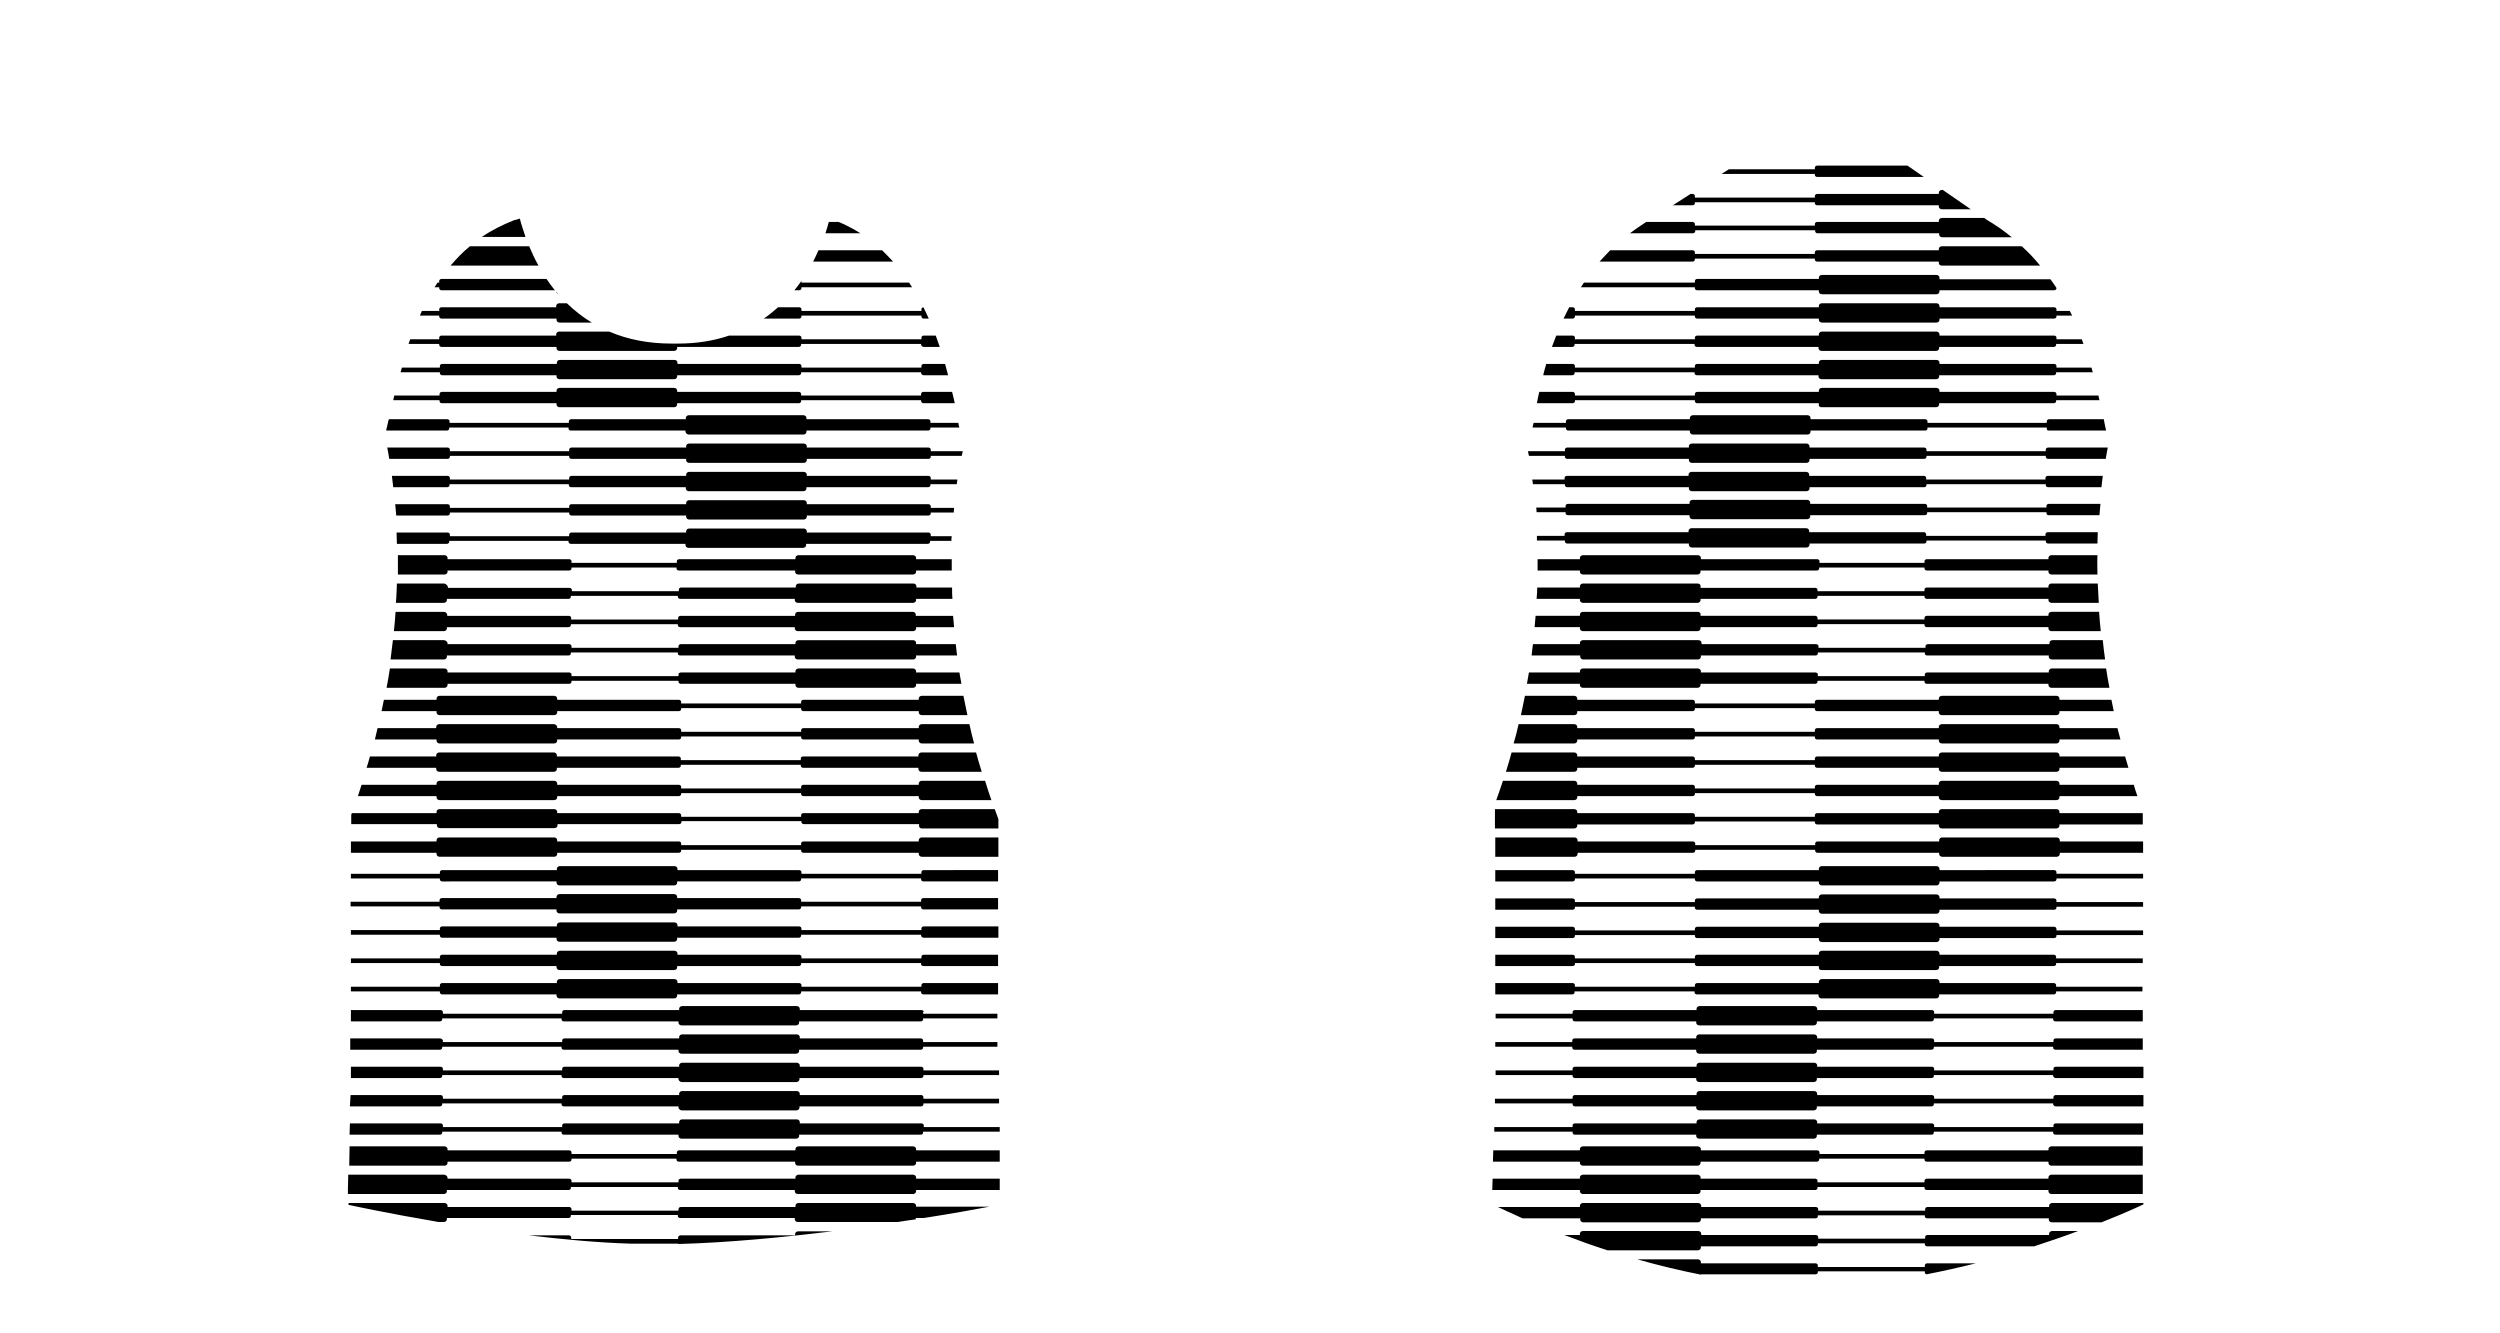 <?xml version="1.0" encoding="utf-8"?>
<!-- Generator: Adobe Illustrator 25.3.0, SVG Export Plug-In . SVG Version: 6.00 Build 0)  -->
<svg version="1.1" id="Layer_1" xmlns="http://www.w3.org/2000/svg" xmlns:xlink="http://www.w3.org/1999/xlink" x="0px" y="0px"
	 viewBox="0 0 750.2 400.1" style="enable-background:new 0 0 750.2 400.1;" xml:space="preserve">
<g>
	<path d="M166.2,225.8h-34.4c-0.5,0-0.9,0.4-0.9,0.8v0.4H111c-0.3,1.1-0.6,2.3-1,3.4h20.9v0.4c0,0.4,0.4,0.8,0.9,0.8h34.4
		c0.5,0,0.9-0.4,0.9-0.8v-0.4h36.5c0.4,0,0.7-0.3,0.7-0.6v-0.3h36v0.3c0,0.3,0.3,0.6,0.7,0.6h34.6v0.4c0,0.4,0.4,0.8,0.9,0.8h18.1
		c-0.6-1.9-1.2-3.9-1.7-5.8h-16.4c-0.5,0-0.9,0.4-0.9,0.8v0.4h-34.6c-0.4,0-0.7,0.3-0.7,0.6v0.5h-36v-0.5c0-0.3-0.3-0.6-0.7-0.6
		h-36.5v-0.4C167.1,226.2,166.7,225.8,166.2,225.8z"/>
	<path d="M166.2,217.3h-34.4c-0.5,0-0.9,0.4-0.9,0.8v0.4h-17.6c-0.3,1.1-0.5,2.3-0.8,3.4h18.5v0.4c0,0.4,0.4,0.8,0.9,0.8h34.4
		c0.5,0,0.9-0.4,0.9-0.8v-0.4h36.5c0.4,0,0.7-0.3,0.7-0.6V221h36v0.3c0,0.3,0.3,0.6,0.7,0.6h34.6v0.4c0,0.4,0.4,0.8,0.9,0.8h15.7
		c-0.5-1.9-1-3.9-1.4-5.8h-14.3c-0.5,0-0.9,0.4-0.9,0.8v0.4h-34.6c-0.4,0-0.7,0.3-0.7,0.6v0.5h-36v-0.5c0-0.3-0.3-0.6-0.7-0.6h-36.5
		v-0.4C167.1,217.7,166.7,217.3,166.2,217.3z"/>
	<path d="M276.6,208.8c-0.5,0-0.9,0.4-0.9,0.8v0.4h-34.6c-0.4,0-0.7,0.3-0.7,0.6v0.5h-36v-0.5c0-0.3-0.3-0.6-0.7-0.6h-36.5v-0.4
		c0-0.4-0.4-0.8-0.9-0.8h-34.4c-0.5,0-0.9,0.4-0.9,0.8v0.4h-15.8c-0.2,1.1-0.5,2.2-0.7,3.4h16.5v0.4c0,0.4,0.4,0.8,0.9,0.8h34.4
		c0.5,0,0.9-0.4,0.9-0.8v-0.4h36.5c0.4,0,0.7-0.3,0.7-0.6v-0.3h36v0.3c0,0.3,0.3,0.6,0.7,0.6h34.6v0.4c0,0.4,0.4,0.8,0.9,0.8h13.7
		c-0.4-2-0.8-3.9-1.2-5.8H276.6z"/>
	<path d="M264.7,75.1h-19.1c-0.5,1.1-1,2.3-1.6,3.4h24C266.9,77.3,265.8,76.2,264.7,75.1z"/>
	<path d="M161.6,79.7c-1.1-1.9-2-3.9-2.8-5.8h-17.8c-2.1,1.7-4,3.7-5.8,5.8H161.6z"/>
	<path d="M157.7,71.2c0-0.1-0.1-0.2-0.1-0.4c-0.6-1.8-1.2-3.5-1.6-5.2l-1.8,0.5c-3.5,1.4-6.7,3-9.6,5H157.7z"/>
	<path d="M248.7,66.6c-0.3,1.1-0.6,2.2-1,3.4h10.5c-0.7-0.4-1.3-0.8-2-1.2c-1.5-0.8-3-1.6-4.6-2.2H248.7z"/>
	<path d="M277.2,121h9.3c-0.2-1.1-0.5-2.2-0.8-3.4h-8.6c-0.4,0-0.7,0.3-0.7,0.6v0.5h-36v-0.5c0-0.3-0.3-0.6-0.7-0.6h-36.5v-0.4
		c0-0.4-0.4-0.8-0.9-0.8h-34.4c-0.5,0-0.9,0.4-0.9,0.8v0.4h-34.4c-0.4,0-0.7,0.3-0.7,0.6v0.5h-13.6c-0.1,0.5-0.2,0.9-0.3,1.4h13.9
		v0.3c0,0.3,0.3,0.6,0.7,0.6H167v0.4c0,0.4,0.4,0.8,0.9,0.8h34.4c0.5,0,0.9-0.4,0.9-0.8V121h36.5c0.4,0,0.7-0.3,0.7-0.6v-0.3h36v0.3
		C276.5,120.8,276.8,121,277.2,121z"/>
	<path d="M277.2,112.6h7.3c-0.3-1.1-0.6-2.2-0.9-3.4h-6.4c-0.4,0-0.7,0.3-0.7,0.6v0.5h-36v-0.5c0-0.3-0.3-0.6-0.7-0.6h-36.5v-0.4
		c0-0.4-0.4-0.8-0.9-0.8h-34.4c-0.5,0-0.9,0.4-0.9,0.8v0.4h-34.4c-0.4,0-0.7,0.3-0.7,0.6v0.5h-11.4c-0.1,0.5-0.3,0.9-0.4,1.4h11.8
		v0.3c0,0.3,0.3,0.6,0.7,0.6H167v0.4c0,0.4,0.4,0.8,0.9,0.8h34.4c0.5,0,0.9-0.4,0.9-0.8v-0.4h36.5c0.4,0,0.7-0.3,0.7-0.6v-0.3h36
		v0.3C276.5,112.3,276.8,112.6,277.2,112.6z"/>
	<path d="M277.2,104.1h4.8c-0.4-1.1-0.8-2.3-1.2-3.4h-3.6c-0.4,0-0.7,0.3-0.7,0.6v0.5h-36v-0.5c0-0.3-0.3-0.6-0.7-0.6h-21
		c-4.7,1.6-9.8,2.4-15.3,2.4h-1.9l-0.1,0c-6.8,0-13.1-1.2-18.7-3.6h-15c-0.5,0-0.9,0.4-0.9,0.8v0.4h-34.4c-0.4,0-0.7,0.3-0.7,0.6
		v0.5h-8.7c-0.2,0.5-0.3,0.9-0.5,1.4h9.2v0.3c0,0.3,0.3,0.6,0.7,0.6H167v0.4c0,0.4,0.4,0.8,0.9,0.8h34.4c0.5,0,0.9-0.4,0.9-0.8v-0.4
		h36.5c0.4,0,0.7-0.3,0.7-0.6v-0.3h36v0.3C276.5,103.8,276.8,104.1,277.2,104.1z"/>
	<path d="M126,94.7h5.8V95c0,0.3,0.3,0.6,0.7,0.6H167V96c0,0.4,0.4,0.8,0.9,0.8h9.7c-2.7-1.6-5.2-3.6-7.5-5.8h-2.3
		c-0.5,0-0.9,0.4-0.9,0.8v0.4h-34.4c-0.4,0-0.7,0.3-0.7,0.6v0.5h-5.2C126.4,93.8,126.2,94.2,126,94.7z"/>
	<path d="M276.5,92.8v0.5h-36v-0.5c0-0.3-0.3-0.6-0.7-0.6h-6.3c-1.4,1.2-2.8,2.4-4.3,3.4h10.6c0.4,0,0.7-0.3,0.7-0.6v-0.3h36V95
		c0,0.3,0.3,0.6,0.7,0.6h1.5c-0.5-1.2-1.1-2.3-1.6-3.4C276.7,92.3,276.5,92.5,276.5,92.8z"/>
	<path d="M131.8,86.2v0.3c0,0.3,0.3,0.6,0.7,0.6h34c-0.9-1.1-1.7-2.2-2.5-3.4h-31.5c-0.4,0-0.7,0.3-0.7,0.6v0.5h-0.5
		c-0.3,0.5-0.6,0.9-0.9,1.4H131.8z"/>
	<path d="M240.5,84.8v-0.5c0,0,0,0,0,0c-0.7,1-1.4,1.9-2.1,2.8h1.4c0.4,0,0.7-0.3,0.7-0.6v-0.3h33.2c-0.3-0.5-0.6-0.9-0.9-1.4H240.5
		z"/>
	<path d="M167.5,88.2c-0.2-0.2-0.4-0.4-0.6-0.7C167,87.9,167.2,88.1,167.5,88.2z"/>
	<path d="M279.3,160.9v-0.5c0-0.3-0.3-0.6-0.7-0.6h-36.5v-0.4c0-0.4-0.4-0.8-0.9-0.8h-34.4c-0.5,0-0.9,0.4-0.9,0.8v0.4h-34.4
		c-0.4,0-0.7,0.3-0.7,0.6v0.5h-35.8v-0.5c0-0.3-0.3-0.6-0.7-0.6H119c0,1.1,0.1,2.2,0.1,3.4h15c0.4,0,0.7-0.3,0.7-0.6v-0.3h35.8v0.3
		c0,0.3,0.3,0.6,0.7,0.6h34.4v0.4c0,0.4,0.4,0.8,0.9,0.8h34.4c0.5,0,0.9-0.4,0.9-0.8v-0.4h36.5c0.4,0,0.7-0.3,0.7-0.6v-0.3h6.4
		c0-0.5,0-0.9,0.1-1.4H279.3z"/>
	<path d="M279.3,152.4v-0.5c0-0.3-0.3-0.6-0.7-0.6h-36.5v-0.4c0-0.4-0.4-0.8-0.9-0.8h-34.4c-0.5,0-0.9,0.4-0.9,0.8v0.4h-34.4
		c-0.4,0-0.7,0.3-0.7,0.6v0.5h-35.8v-0.5c0-0.3-0.3-0.6-0.7-0.6h-15.7c0.1,1.1,0.2,2.2,0.3,3.4h15.4c0.4,0,0.7-0.3,0.7-0.6v-0.3
		h35.8v0.3c0,0.3,0.3,0.6,0.7,0.6h34.4v0.4c0,0.4,0.4,0.8,0.9,0.8h34.4c0.5,0,0.9-0.4,0.9-0.8v-0.4h36.5c0.4,0,0.7-0.3,0.7-0.6v-0.3
		h6.9c0-0.5,0.1-0.9,0.1-1.4H279.3z"/>
	<path d="M279.3,143.9v-0.5c0-0.3-0.3-0.6-0.7-0.6h-36.5v-0.4c0-0.4-0.4-0.8-0.9-0.8h-34.4c-0.5,0-0.9,0.4-0.9,0.8v0.4h-34.4
		c-0.4,0-0.7,0.3-0.7,0.6v0.5h-35.8v-0.5c0-0.3-0.3-0.6-0.7-0.6h-16.7c0.1,1.1,0.3,2.2,0.4,3.4h16.2c0.4,0,0.7-0.3,0.7-0.6v-0.3
		h35.8v0.3c0,0.3,0.3,0.6,0.7,0.6h34.4v0.4c0,0.4,0.4,0.8,0.9,0.8h34.4c0.5,0,0.9-0.4,0.9-0.8v-0.4h36.5c0.4,0,0.7-0.3,0.7-0.6v-0.3
		h7.9c0.1-0.5,0.1-0.9,0.2-1.4H279.3z"/>
	<path d="M279.3,135.4v-0.5c0-0.3-0.3-0.6-0.7-0.6h-36.5v-0.4c0-0.4-0.4-0.8-0.9-0.8h-34.4c-0.5,0-0.9,0.4-0.9,0.8v0.4h-34.4
		c-0.4,0-0.7,0.3-0.7,0.6v0.5h-35.8v-0.5c0-0.3-0.3-0.6-0.7-0.6h-18.1c0.2,0.9,0.4,2.1,0.6,3.4h17.5c0.4,0,0.7-0.3,0.7-0.6v-0.3
		h35.8v0.3c0,0.3,0.3,0.6,0.7,0.6h34.4v0.4c0,0.4,0.4,0.8,0.9,0.8h34.4c0.5,0,0.9-0.4,0.9-0.8v-0.4h36.5c0.4,0,0.7-0.3,0.7-0.6v-0.3
		h9.3c0.1-0.5,0.2-1,0.3-1.4H279.3z"/>
	<path d="M206.7,130.4h34.4c0.5,0,0.9-0.4,0.9-0.8v-0.4h36.5c0.4,0,0.7-0.3,0.7-0.6v-0.3h8.7c0-0.1-0.1-0.2-0.1-0.3
		c-0.1-0.4-0.2-0.7-0.2-1.1h-8.4v-0.5c0-0.3-0.3-0.6-0.7-0.6h-36.5v-0.4c0-0.4-0.4-0.8-0.9-0.8h-34.4c-0.5,0-0.9,0.4-0.9,0.8v0.4
		h-34.4c-0.4,0-0.7,0.3-0.7,0.6v0.5h-35.8v-0.5c0-0.3-0.3-0.6-0.7-0.6h-17.5c0,0.1,0,0.2-0.1,0.2l-0.5,2.2c-0.1,0.3-0.2,0.7-0.2,1
		h18.2c0.4,0,0.7-0.3,0.7-0.6v-0.3h35.8v0.3c0,0.3,0.3,0.6,0.7,0.6h34.4v0.4C205.8,130,206.2,130.4,206.7,130.4z"/>
	<path d="M274.9,201.8v-0.4c0-0.4-0.4-0.8-0.9-0.8h-34.4c-0.5,0-0.9,0.4-0.9,0.8v0.4h-34.4c-0.4,0-0.7,0.3-0.7,0.6v0.5h-32.1v-0.5
		c0-0.3-0.3-0.6-0.7-0.6h-36.5v-0.4c0-0.4-0.4-0.8-0.9-0.8h-16.4c-0.3,1.9-0.6,3.8-1,5.8h17.4c0.5,0,0.9-0.4,0.9-0.8v-0.4h36.5
		c0.4,0,0.7-0.3,0.7-0.6v-0.3h32.1v0.3c0,0.3,0.3,0.6,0.7,0.6h34.4v0.4c0,0.4,0.4,0.8,0.9,0.8H274c0.5,0,0.9-0.4,0.9-0.8v-0.4h13.6
		c-0.2-1.1-0.4-2.3-0.6-3.4H274.9z"/>
	<path d="M133.2,192.1h-15.3c-0.2,1.9-0.5,3.8-0.7,5.8h16c0.5,0,0.9-0.4,0.9-0.8v-0.4h36.5c0.4,0,0.7-0.3,0.7-0.6v-0.3h32.1v0.3
		c0,0.3,0.3,0.6,0.7,0.6h34.4v0.4c0,0.4,0.4,0.8,0.9,0.8H274c0.5,0,0.9-0.4,0.9-0.8v-0.4h12.3c-0.1-1.1-0.3-2.3-0.4-3.4h-11.9v-0.4
		c0-0.4-0.4-0.8-0.9-0.8h-34.4c-0.5,0-0.9,0.4-0.9,0.8v0.4h-34.4c-0.4,0-0.7,0.3-0.7,0.6v0.5h-32.1v-0.5c0-0.3-0.3-0.6-0.7-0.6
		h-36.5v-0.4C134.1,192.5,133.7,192.1,133.2,192.1z"/>
	<path d="M133.2,183.6h-14.5c-0.1,1.9-0.3,3.8-0.5,5.8h15c0.5,0,0.9-0.4,0.9-0.8v-0.4h36.5c0.4,0,0.7-0.3,0.7-0.6v-0.3h32.1v0.3
		c0,0.3,0.3,0.6,0.7,0.6h34.4v0.4c0,0.4,0.4,0.8,0.9,0.8H274c0.5,0,0.9-0.4,0.9-0.8v-0.4h11.4c-0.1-1.1-0.2-2.3-0.3-3.4h-11.2v-0.4
		c0-0.4-0.4-0.8-0.9-0.8h-34.4c-0.5,0-0.9,0.4-0.9,0.8v0.4h-34.4c-0.4,0-0.7,0.3-0.7,0.6v0.5h-32.1v-0.5c0-0.3-0.3-0.6-0.7-0.6
		h-36.5v-0.4C134.1,184,133.7,183.6,133.2,183.6z"/>
	<path d="M133.2,175.1h-14.1c-0.1,1.9-0.1,3.8-0.3,5.8h14.4c0.5,0,0.9-0.4,0.9-0.8v-0.4h36.5c0.4,0,0.7-0.3,0.7-0.6v-0.3h32.1v0.3
		c0,0.3,0.3,0.6,0.7,0.6h34.4v0.4c0,0.4,0.4,0.8,0.9,0.8H274c0.5,0,0.9-0.4,0.9-0.8v-0.4h10.9c-0.1-1.1-0.1-2.3-0.1-3.4h-10.7v-0.4
		c0-0.4-0.4-0.8-0.9-0.8h-34.4c-0.5,0-0.9,0.4-0.9,0.8v0.4h-34.4c-0.4,0-0.7,0.3-0.7,0.6v0.5h-32.1V177c0-0.3-0.3-0.6-0.7-0.6h-36.5
		v-0.4C134.1,175.5,133.7,175.1,133.2,175.1z"/>
	<path d="M274.9,167.4c0-0.4-0.4-0.8-0.9-0.8h-34.4c-0.5,0-0.9,0.4-0.9,0.8v0.4h-34.9c-0.4,0-0.7,0.3-0.7,0.6v0.5h-31.6v-0.5
		c0-0.3-0.3-0.6-0.7-0.6h-36.5v-0.4c0-0.4-0.4-0.8-0.9-0.8h-14c0,1.9,0,3.8,0,5.8h14c0.5,0,0.9-0.4,0.9-0.8v-0.4h36.5
		c0.4,0,0.7-0.3,0.7-0.6v-0.3H203v0.3c0,0.3,0.3,0.6,0.7,0.6h34.9v0.4c0,0.4,0.4,0.8,0.9,0.8H274c0.5,0,0.9-0.4,0.9-0.8v-0.4h10.7
		c0-1.1,0-2.3,0-3.4h-10.7V167.4z"/>
	<path d="M276.6,251.3c-0.5,0-0.9,0.4-0.9,0.8v0.4h-34.6c-0.4,0-0.7,0.3-0.7,0.6v0.5h-36v-0.5c0-0.3-0.3-0.6-0.7-0.6h-36.5v-0.4
		c0-0.4-0.4-0.8-0.9-0.8h-34.4c-0.5,0-0.9,0.4-0.9,0.8v0.4h-25.7l0,3.4h25.7v0.4c0,0.4,0.4,0.8,0.9,0.8h34.4c0.5,0,0.9-0.4,0.9-0.8
		v-0.4h36.5c0.4,0,0.7-0.3,0.7-0.6V255h36v0.3c0,0.3,0.3,0.6,0.7,0.6h34.6v0.4c0,0.4,0.4,0.8,0.9,0.8h23l0-5.8H276.6z"/>
	<path d="M276.6,248.6h23l0-2.8c-0.4-1-0.7-2-1.1-3h-21.9c-0.5,0-0.9,0.4-0.9,0.8v0.4h-34.6c-0.4,0-0.7,0.3-0.7,0.6v0.5h-36v-0.5
		c0-0.3-0.3-0.6-0.7-0.6h-36.5v-0.4c0-0.4-0.4-0.8-0.9-0.8h-34.4c-0.5,0-0.9,0.4-0.9,0.8v0.4h-25.4c-0.1,0.2-0.2,0.4-0.2,0.6l0,2.7
		h25.7v0.4c0,0.4,0.4,0.8,0.9,0.8h34.4c0.5,0,0.9-0.4,0.9-0.8v-0.4h36.5c0.4,0,0.7-0.3,0.7-0.6v-0.3h36v0.3c0,0.3,0.3,0.6,0.7,0.6
		h34.6v0.4C275.7,248.2,276.1,248.6,276.6,248.6z"/>
	<path d="M276.6,240.1h20.9c-0.7-1.9-1.3-3.9-1.9-5.8h-19c-0.5,0-0.9,0.4-0.9,0.8v0.4h-34.6c-0.4,0-0.7,0.3-0.7,0.6v0.5h-36v-0.5
		c0-0.3-0.3-0.6-0.7-0.6h-36.5v-0.4c0-0.4-0.4-0.8-0.9-0.8h-34.4c-0.5,0-0.9,0.4-0.9,0.8v0.4h-22.5c-0.4,1.1-0.7,2.3-1.1,3.4h23.6
		v0.4c0,0.4,0.4,0.8,0.9,0.8h34.4c0.5,0,0.9-0.4,0.9-0.8v-0.4h36.5c0.4,0,0.7-0.3,0.7-0.6V238h36v0.3c0,0.3,0.3,0.6,0.7,0.6h34.6
		v0.4C275.7,239.7,276.1,240.1,276.6,240.1z"/>
	<path d="M277.2,295c-0.4,0-0.7,0.3-0.7,0.6v0.5h-36v-0.5c0-0.3-0.3-0.6-0.7-0.6h-36.5v-0.4c0-0.4-0.4-0.8-0.9-0.8h-34.4
		c-0.5,0-0.9,0.4-0.9,0.8v0.4h-34.4c-0.4,0-0.7,0.3-0.7,0.6v0.5h-26.7l0,1.4h26.7v0.3c0,0.3,0.3,0.6,0.7,0.6H167v0.4
		c0,0.4,0.4,0.8,0.9,0.8h34.4c0.5,0,0.9-0.4,0.9-0.8v-0.4h36.5c0.4,0,0.7-0.3,0.7-0.6v-0.3h36v0.3c0,0.3,0.3,0.6,0.7,0.6h22.4l0-3.4
		H277.2z"/>
	<path d="M277.2,286.5c-0.4,0-0.7,0.3-0.7,0.6v0.5h-36v-0.5c0-0.3-0.3-0.6-0.7-0.6h-36.5v-0.4c0-0.4-0.4-0.8-0.9-0.8h-34.4
		c-0.5,0-0.9,0.4-0.9,0.8v0.4h-34.4c-0.4,0-0.7,0.3-0.7,0.6v0.5h-26.7l0,1.4h26.7v0.3c0,0.3,0.3,0.6,0.7,0.6H167v0.4
		c0,0.4,0.4,0.8,0.9,0.8h34.4c0.5,0,0.9-0.4,0.9-0.8v-0.4h36.5c0.4,0,0.7-0.3,0.7-0.6V289h36v0.3c0,0.3,0.3,0.6,0.7,0.6h22.4l0-3.4
		H277.2z"/>
	<path d="M277.2,281.4h22.4l0-3.4h-22.4c-0.4,0-0.7,0.3-0.7,0.6v0.5h-36v-0.5c0-0.3-0.3-0.6-0.7-0.6h-36.5v-0.4
		c0-0.4-0.4-0.8-0.9-0.8h-34.4c-0.5,0-0.9,0.4-0.9,0.8v0.4h-34.4c-0.4,0-0.7,0.3-0.7,0.6v0.5h-26.7l0,1.4h26.7v0.3
		c0,0.3,0.3,0.6,0.7,0.6H167v0.4c0,0.4,0.4,0.8,0.9,0.8h34.4c0.5,0,0.9-0.4,0.9-0.8v-0.4h36.5c0.4,0,0.7-0.3,0.7-0.6v-0.3h36v0.3
		C276.5,281.1,276.8,281.4,277.2,281.4z"/>
	<path d="M202.3,268.3h-34.4c-0.5,0-0.9,0.4-0.9,0.8v0.4h-34.4c-0.4,0-0.7,0.3-0.7,0.6v0.5h-26.7l0,1.4h26.7v0.3
		c0,0.3,0.3,0.6,0.7,0.6H167v0.4c0,0.4,0.4,0.8,0.9,0.8h34.4c0.5,0,0.9-0.4,0.9-0.8v-0.4h36.5c0.4,0,0.7-0.3,0.7-0.6v-0.3h36v0.3
		c0,0.3,0.3,0.6,0.7,0.6h22.4l0-3.4h-22.4c-0.4,0-0.7,0.3-0.7,0.6v0.5h-36v-0.5c0-0.3-0.3-0.6-0.7-0.6h-36.5v-0.4
		C203.2,268.7,202.8,268.3,202.3,268.3z"/>
	<path d="M277.2,261.1c-0.4,0-0.7,0.3-0.7,0.6v0.5h-36v-0.5c0-0.3-0.3-0.6-0.7-0.6h-36.5v-0.4c0-0.4-0.4-0.8-0.9-0.8h-34.4
		c-0.5,0-0.9,0.4-0.9,0.8v0.4h-34.4c-0.4,0-0.7,0.3-0.7,0.6v0.5h-26.7l0,1.4h26.7v0.3c0,0.3,0.3,0.6,0.7,0.6H167v0.4
		c0,0.4,0.4,0.8,0.9,0.8h34.4c0.5,0,0.9-0.4,0.9-0.8v-0.4h36.5c0.4,0,0.7-0.3,0.7-0.6v-0.3h36v0.3c0,0.3,0.3,0.6,0.7,0.6h22.4l0-3.4
		H277.2z"/>
	<path d="M132,340.5c0.4,0,0.7-0.3,0.7-0.6v-0.3h35.8v0.3c0,0.3,0.3,0.6,0.7,0.6h34.4v0.4c0,0.4,0.4,0.8,0.9,0.8h34.4
		c0.5,0,0.9-0.4,0.9-0.8v-0.4h36.5c0.4,0,0.7-0.3,0.7-0.6v-0.3H300v-1.4h-22.8v-0.5c0-0.3-0.3-0.6-0.7-0.6H240v-0.4
		c0-0.4-0.4-0.8-0.9-0.8h-34.4c-0.5,0-0.9,0.4-0.9,0.8v0.4h-34.4c-0.4,0-0.7,0.3-0.7,0.6v0.5h-35.8v-0.5c0-0.3-0.3-0.6-0.7-0.6
		h-27.2l-0.1,3.4H132z"/>
	<path d="M204.6,333.2h34.4c0.5,0,0.9-0.4,0.9-0.8V332h36.5c0.4,0,0.7-0.3,0.7-0.6v-0.3h22.7l0-1.4h-22.7v-0.5
		c0-0.3-0.3-0.6-0.7-0.6H240v-0.4c0-0.4-0.4-0.8-0.9-0.8h-34.4c-0.5,0-0.9,0.4-0.9,0.8v0.4h-34.4c-0.4,0-0.7,0.3-0.7,0.6v0.5h-35.8
		v-0.5c0-0.3-0.3-0.6-0.7-0.6h-27L105,332H132c0.4,0,0.7-0.3,0.7-0.6v-0.3h35.8v0.3c0,0.3,0.3,0.6,0.7,0.6h34.4v0.4
		C203.7,332.8,204.1,333.2,204.6,333.2z"/>
	<path d="M204.6,324.7h34.4c0.5,0,0.9-0.4,0.9-0.8v-0.4h36.5c0.4,0,0.7-0.3,0.7-0.6v-0.3h22.7l0-1.4h-22.7v-0.5
		c0-0.3-0.3-0.6-0.7-0.6H240v-0.4c0-0.4-0.4-0.8-0.9-0.8h-34.4c-0.5,0-0.9,0.4-0.9,0.8v0.4h-34.4c-0.4,0-0.7,0.3-0.7,0.6v0.5h-35.8
		v-0.5c0-0.3-0.3-0.6-0.7-0.6h-26.9l0,3.3l0,0.1H132c0.4,0,0.7-0.3,0.7-0.6v-0.3h35.8v0.3c0,0.3,0.3,0.6,0.7,0.6h34.4v0.4
		C203.7,324.3,204.1,324.7,204.6,324.7z"/>
	<path d="M132,311.6h-26.9l0,3.4H132c0.4,0,0.7-0.3,0.7-0.6v-0.3h35.8v0.3c0,0.3,0.3,0.6,0.7,0.6h34.4v0.4c0,0.4,0.4,0.8,0.9,0.8
		h34.4c0.5,0,0.9-0.4,0.9-0.8V315h36.5c0.4,0,0.7-0.3,0.7-0.6v-0.3h22.3l0-1.4h-22.3v-0.5c0-0.3-0.3-0.6-0.7-0.6H240v-0.4
		c0-0.4-0.4-0.8-0.9-0.8h-34.4c-0.5,0-0.9,0.4-0.9,0.8v0.4h-34.4c-0.4,0-0.7,0.3-0.7,0.6v0.5h-35.8v-0.5
		C132.8,311.9,132.4,311.6,132,311.6z"/>
	<path d="M277.2,303.7c0-0.3-0.3-0.6-0.7-0.6H240v-0.4c0-0.4-0.4-0.8-0.9-0.8h-34.4c-0.5,0-0.9,0.4-0.9,0.8v0.4h-34.4
		c-0.4,0-0.7,0.3-0.7,0.6v0.5h-35.8v-0.5c0-0.3-0.3-0.6-0.7-0.6h-26.9l0,3.4H132c0.4,0,0.7-0.3,0.7-0.6v-0.3h35.8v0.3
		c0,0.3,0.3,0.6,0.7,0.6h34.4v0.4c0,0.4,0.4,0.8,0.9,0.8h34.4c0.5,0,0.9-0.4,0.9-0.8v-0.4h36.5c0.4,0,0.7-0.3,0.7-0.6v-0.3h22.3
		l0-1.4h-22.3V303.7z"/>
	<path d="M249.8,369.5h-10.3c-0.5,0-0.9,0.4-0.9,0.8v0.4h-34.4c-0.4,0-0.7,0.3-0.7,0.6v0.5h-32.1v-0.5c0-0.3-0.3-0.6-0.7-0.6h-12
		c10.1,1.2,20.6,2.2,30.7,2.5h14.2v0.1C218.5,372.9,234.9,371.3,249.8,369.5z"/>
	<path d="M274.9,362.2v-0.4c0-0.4-0.4-0.8-0.9-0.8h-34.4c-0.5,0-0.9,0.4-0.9,0.8v0.4h-34.4c-0.4,0-0.7,0.3-0.7,0.6v0.5h-32.1v-0.5
		c0-0.3-0.3-0.6-0.7-0.6h-36.5v-0.4c0-0.4-0.4-0.8-0.9-0.8h-28.8v0.6c0,0,0,0,0,0c0,0-0.1,0,0,0h0c0,0,0.1,0,0.2,0c0,0,0,0,0,0v0
		c0,0,11,2.4,26.8,5.1h1.6c0.5,0,0.9-0.4,0.9-0.8v-0.4h36.5c0.4,0,0.7-0.3,0.7-0.6v-0.3h32.1v0.3c0,0.3,0.3,0.6,0.7,0.6h34.4v0.4
		c0,0.4,0.4,0.8,0.9,0.8h30c1.9-0.3,3.7-0.6,5.4-0.8v-0.4h2.4c9-1.4,16-2.7,19.7-3.4H274.9z"/>
	<path d="M133.2,352.5h-28.7l-0.1,4.1l0,1.7h28.8c0.5,0,0.9-0.4,0.9-0.8v-0.4h36.5c0.4,0,0.7-0.3,0.7-0.6v-0.3h32.1v0.3
		c0,0.3,0.3,0.6,0.7,0.6h34.4v0.4c0,0.4,0.4,0.8,0.9,0.8H274c0.5,0,0.9-0.4,0.9-0.8v-0.4H300v-3v-0.4h-25.1v-0.4
		c0-0.4-0.4-0.8-0.9-0.8h-34.4c-0.5,0-0.9,0.4-0.9,0.8v0.4h-34.4c-0.4,0-0.7,0.3-0.7,0.6v0.5h-32.1v-0.5c0-0.3-0.3-0.6-0.7-0.6
		h-36.5v-0.4C134.1,352.8,133.7,352.5,133.2,352.5z"/>
	<path d="M274.9,345.2v-0.4c0-0.4-0.4-0.8-0.9-0.8h-34.4c-0.5,0-0.9,0.4-0.9,0.8v0.4h-34.9c-0.4,0-0.7,0.3-0.7,0.6v0.5h-31.6v-0.5
		c0-0.3-0.3-0.6-0.7-0.6h-36.5v-0.4c0-0.4-0.4-0.8-0.9-0.8h-28.5l-0.1,5.8h28.6c0.5,0,0.9-0.4,0.9-0.8v-0.4h36.5
		c0.4,0,0.7-0.3,0.7-0.6v-0.3H203v0.3c0,0.3,0.3,0.6,0.7,0.6h34.9v0.4c0,0.4,0.4,0.8,0.9,0.8H274c0.5,0,0.9-0.4,0.9-0.8v-0.4H300
		v-3.4H274.9z"/>
	<path d="M472.4,223.1c0.5,0,0.9-0.4,0.9-0.8v-0.4h34.6c0.4,0,0.7-0.3,0.7-0.6V221h36v0.3c0,0.3,0.3,0.6,0.7,0.6h36.5v0.4
		c0,0.4,0.4,0.8,0.9,0.8h34.4c0.5,0,0.9-0.4,0.9-0.8v-0.4h18.3c-0.3-1.1-0.6-2.3-0.9-3.4h-17.4v-0.4c0-0.4-0.4-0.8-0.9-0.8h-34.4
		c-0.5,0-0.9,0.4-0.9,0.8v0.4h-36.5c-0.4,0-0.7,0.3-0.7,0.6v0.5h-36v-0.5c0-0.3-0.3-0.6-0.7-0.6h-34.6v-0.4c0-0.4-0.4-0.8-0.9-0.8
		h-16.7c-0.4,1.9-0.9,3.8-1.5,5.8H472.4z"/>
	<path d="M472.4,214.6c0.5,0,0.9-0.4,0.9-0.8v-0.4h34.6c0.4,0,0.7-0.3,0.7-0.6v-0.3h36v0.3c0,0.3,0.3,0.6,0.7,0.6h36.5v0.4
		c0,0.4,0.4,0.8,0.9,0.8h34.4c0.5,0,0.9-0.4,0.9-0.8v-0.4h16.3c-0.2-1.1-0.5-2.3-0.7-3.4h-15.6v-0.4c0-0.4-0.4-0.8-0.9-0.8h-34.4
		c-0.5,0-0.9,0.4-0.9,0.8v0.4h-36.5c-0.4,0-0.7,0.3-0.7,0.6v0.5h-36v-0.5c0-0.3-0.3-0.6-0.7-0.6h-34.6v-0.4c0-0.4-0.4-0.8-0.9-0.8
		h-14.8c-0.4,1.9-0.8,3.8-1.2,5.8H472.4z"/>
	<path d="M582.7,79.7h29.5c-1.7-2.1-3.5-4-5.5-5.8h-24c-0.5,0-0.9,0.4-0.9,0.8v0.4h-36.5c-0.4,0-0.7,0.3-0.7,0.6v0.5h-36v-0.5
		c0-0.3-0.3-0.6-0.7-0.6h-24.7c-1.1,1.1-2.1,2.2-3.2,3.4h27.9c0.4,0,0.7-0.3,0.7-0.6v-0.3h36v0.3c0,0.3,0.3,0.6,0.7,0.6h36.5v0.4
		C581.8,79.4,582.2,79.7,582.7,79.7z"/>
	<path d="M581.8,66.2v0.4h-36.5c-0.4,0-0.7,0.3-0.7,0.6v0.5h-36v-0.5c0-0.3-0.3-0.6-0.7-0.6h-13.9c-1.7,1.1-3.3,2.2-4.9,3.4h18.9
		c0.4,0,0.7-0.3,0.7-0.6v-0.3h36v0.3c0,0.3,0.3,0.6,0.7,0.6h36.5v0.4c0,0.4,0.4,0.8,0.9,0.8h20.9c-2.4-2-4.9-3.7-7.6-5.3
		c-0.1,0-0.1-0.1-0.1-0.1l-0.6-0.4h-12.6C582.2,65.4,581.8,65.8,581.8,66.2z"/>
	<path d="M582.7,57c-0.5,0-0.9,0.4-0.9,0.8v0.4h-36.5c-0.4,0-0.7,0.3-0.7,0.6v0.5h-36v-0.5c0-0.3-0.3-0.6-0.7-0.6h-0.6l-5.3,3.4h5.9
		c0.4,0,0.7-0.3,0.7-0.6v-0.3h36v0.3c0,0.3,0.3,0.6,0.7,0.6h36.5V62c0,0.4,0.4,0.8,0.9,0.8h8.7L583,57H582.7z"/>
	<path d="M544.6,52.2v0.3c0,0.3,0.3,0.6,0.7,0.6h32l-4.9-3.4h-27.1c-0.4,0-0.7,0.3-0.7,0.6v0.5h-25.8l-2.2,1.4H544.6z"/>
	<path d="M546.6,122.2h34.4c0.5,0,0.9-0.4,0.9-0.8V121h34.4c0.4,0,0.7-0.3,0.7-0.6v-0.3H630c-0.1-0.5-0.2-0.9-0.3-1.4h-12.6v-0.5
		c0-0.3-0.3-0.6-0.7-0.6H582v-0.4c0-0.4-0.4-0.8-0.9-0.8h-34.4c-0.5,0-0.9,0.4-0.9,0.8v0.4h-36.5c-0.4,0-0.7,0.3-0.7,0.6v0.5h-36
		v-0.5c0-0.3-0.3-0.6-0.7-0.6h-10c-0.3,1.2-0.5,2.3-0.7,3.4h10.7c0.4,0,0.7-0.3,0.7-0.6v-0.3h36v0.3c0,0.3,0.3,0.6,0.7,0.6h36.5v0.4
		C545.7,121.9,546.1,122.2,546.6,122.2z"/>
	<path d="M617.1,110.3v-0.5c0-0.3-0.3-0.6-0.7-0.6H582v-0.4c0-0.4-0.4-0.8-0.9-0.8h-34.4c-0.5,0-0.9,0.4-0.9,0.8v0.4h-36.5
		c-0.4,0-0.7,0.3-0.7,0.6v0.5h-36v-0.5c0-0.3-0.3-0.6-0.7-0.6H464c-0.3,1.1-0.7,2.3-0.9,3.4h8.7c0.4,0,0.7-0.3,0.7-0.6v-0.3h36v0.3
		c0,0.3,0.3,0.6,0.7,0.6h36.5v0.4c0,0.4,0.4,0.8,0.9,0.8h34.4c0.5,0,0.9-0.4,0.9-0.8v-0.4h34.4c0.4,0,0.7-0.3,0.7-0.6v-0.3H628
		c-0.1-0.5-0.3-0.9-0.4-1.4H617.1z"/>
	<path d="M617.1,101.8v-0.5c0-0.3-0.3-0.6-0.7-0.6H582v-0.4c0-0.4-0.4-0.8-0.9-0.8h-34.4c-0.5,0-0.9,0.4-0.9,0.8v0.4h-36.5
		c-0.4,0-0.7,0.3-0.7,0.6v0.5h-36v-0.5c0-0.3-0.3-0.6-0.7-0.6h-4.9c-0.4,1.1-0.9,2.3-1.3,3.4h6.1c0.4,0,0.7-0.3,0.7-0.6v-0.3h36v0.3
		c0,0.3,0.3,0.6,0.7,0.6h36.5v0.4c0,0.4,0.4,0.8,0.9,0.8h34.4c0.5,0,0.9-0.4,0.9-0.8v-0.4h34.4c0.4,0,0.7-0.3,0.7-0.6v-0.3h8.2
		c-0.2-0.5-0.3-0.9-0.5-1.4H617.1z"/>
	<path d="M617.1,93.3v-0.5c0-0.3-0.3-0.6-0.7-0.6H582v-0.4c0-0.4-0.4-0.8-0.9-0.8h-34.4c-0.5,0-0.9,0.4-0.9,0.8v0.4h-36.5
		c-0.4,0-0.7,0.3-0.7,0.6v0.5h-36v-0.5c0-0.3-0.3-0.6-0.7-0.6h-1c-0.6,1.1-1.1,2.2-1.7,3.4h2.7c0.4,0,0.7-0.3,0.7-0.6v-0.3h36V95
		c0,0.3,0.3,0.6,0.7,0.6h36.5V96c0,0.4,0.4,0.8,0.9,0.8h34.4c0.5,0,0.9-0.4,0.9-0.8v-0.4h34.4c0.4,0,0.7-0.3,0.7-0.6v-0.3h4.7
		c-0.2-0.5-0.5-0.9-0.7-1.4H617.1z"/>
	<path d="M582,83.7v-0.4c0-0.4-0.4-0.8-0.9-0.8h-34.4c-0.5,0-0.9,0.4-0.9,0.8v0.4h-36.5c-0.4,0-0.7,0.3-0.7,0.6v0.5h-33.3
		c-0.3,0.5-0.6,0.9-0.9,1.4h34.2v0.3c0,0.3,0.3,0.6,0.7,0.6h36.5v0.4c0,0.4,0.4,0.8,0.9,0.8h34.4c0.5,0,0.9-0.4,0.9-0.8v-0.4h34.4
		c0.4,0,0.7-0.3,0.7-0.6v-0.1c-0.6-0.9-1.2-1.8-1.8-2.6H582z"/>
	<path d="M469.6,162.2v0.3c0,0.3,0.3,0.6,0.7,0.6h36.5v0.4c0,0.4,0.4,0.8,0.9,0.8h34.4c0.5,0,0.9-0.4,0.9-0.8v-0.4h34.4
		c0.4,0,0.7-0.3,0.7-0.6v-0.3h35.8v0.3c0,0.3,0.3,0.6,0.7,0.6h14.8c0-1.2,0.1-2.3,0.1-3.4h-15c-0.4,0-0.7,0.3-0.7,0.6v0.5h-35.8
		v-0.5c0-0.3-0.3-0.6-0.7-0.6h-34.4v-0.4c0-0.4-0.4-0.8-0.9-0.8h-34.4c-0.5,0-0.9,0.4-0.9,0.8v0.4h-36.5c-0.4,0-0.7,0.3-0.7,0.6v0.5
		h-8.3c0,0.5,0,0.9,0,1.4H469.6z"/>
	<path d="M614.8,154.6H630c0.1-1.2,0.2-2.3,0.3-3.4h-15.5c-0.4,0-0.7,0.3-0.7,0.6v0.5h-35.8v-0.5c0-0.3-0.3-0.6-0.7-0.6h-34.4v-0.4
		c0-0.4-0.4-0.8-0.9-0.8h-34.4c-0.5,0-0.9,0.4-0.9,0.8v0.4h-36.5c-0.4,0-0.7,0.3-0.7,0.6v0.5h-8.8c0,0.5,0.1,0.9,0.1,1.4h8.7v0.3
		c0,0.3,0.3,0.6,0.7,0.6h36.5v0.4c0,0.4,0.4,0.8,0.9,0.8h34.4c0.5,0,0.9-0.4,0.9-0.8v-0.4h34.4c0.4,0,0.7-0.3,0.7-0.6v-0.3h35.8v0.3
		C614.1,154.4,614.4,154.6,614.8,154.6z"/>
	<path d="M469.6,145.3v0.3c0,0.3,0.3,0.6,0.7,0.6h36.5v0.4c0,0.4,0.4,0.8,0.9,0.8h34.4c0.5,0,0.9-0.4,0.9-0.8v-0.4h34.4
		c0.4,0,0.7-0.3,0.7-0.6v-0.3h35.8v0.3c0,0.3,0.3,0.6,0.7,0.6h16c0.1-1.2,0.3-2.3,0.4-3.4h-16.5c-0.4,0-0.7,0.3-0.7,0.6v0.5h-35.8
		v-0.5c0-0.3-0.3-0.6-0.7-0.6h-34.4v-0.4c0-0.4-0.4-0.8-0.9-0.8h-34.4c-0.5,0-0.9,0.4-0.9,0.8v0.4h-36.5c-0.4,0-0.7,0.3-0.7,0.6v0.5
		h-9.7c0.1,0.5,0.1,0.9,0.2,1.4H469.6z"/>
	<path d="M469.6,136.8v0.3c0,0.3,0.3,0.6,0.7,0.6h36.5v0.4c0,0.4,0.4,0.8,0.9,0.8h34.4c0.5,0,0.9-0.4,0.9-0.8v-0.4h34.4
		c0.4,0,0.7-0.3,0.7-0.6v-0.3h35.8v0.3c0,0.3,0.3,0.6,0.7,0.6h17.3c0.2-1.3,0.4-2.5,0.6-3.4h-17.9c-0.4,0-0.7,0.3-0.7,0.6v0.5h-35.8
		v-0.5c0-0.3-0.3-0.6-0.7-0.6h-34.4v-0.4c0-0.4-0.4-0.8-0.9-0.8h-34.4c-0.5,0-0.9,0.4-0.9,0.8v0.4h-36.5c-0.4,0-0.7,0.3-0.7,0.6v0.5
		h-11.1c0.1,0.4,0.2,0.9,0.3,1.4H469.6z"/>
	<path d="M614.8,129.2H632c-0.1-0.3-0.1-0.6-0.2-0.9c-0.2-0.8-0.3-1.6-0.5-2.5h-16.4c-0.4,0-0.7,0.3-0.7,0.6v0.5h-35.8v-0.5
		c0-0.3-0.3-0.6-0.7-0.6h-34.4v-0.4c0-0.4-0.4-0.8-0.9-0.8h-34.4c-0.5,0-0.9,0.4-0.9,0.8v0.4h-36.5c-0.4,0-0.7,0.3-0.7,0.6v0.5h-9.7
		c-0.1,0.4-0.2,0.9-0.3,1.3c0,0,0,0.1,0,0.1h10v0.3c0,0.3,0.3,0.6,0.7,0.6h36.5v0.4c0,0.4,0.4,0.8,0.9,0.8h34.4
		c0.5,0,0.9-0.4,0.9-0.8v-0.4h34.4c0.4,0,0.7-0.3,0.7-0.6v-0.3h35.8v0.3C614.1,128.9,614.4,129.2,614.8,129.2z"/>
	<path d="M474.1,205.6c0,0.4,0.4,0.8,0.9,0.8h34.4c0.5,0,0.9-0.4,0.9-0.8v-0.4h34.4c0.4,0,0.7-0.3,0.7-0.6v-0.3h32.1v0.3
		c0,0.3,0.3,0.6,0.7,0.6h36.5v0.4c0,0.4,0.4,0.8,0.9,0.8H633c-0.4-2-0.7-3.9-1-5.8h-16.3c-0.5,0-0.9,0.4-0.9,0.8v0.4h-36.5
		c-0.4,0-0.7,0.3-0.7,0.6v0.5h-32.1v-0.5c0-0.3-0.3-0.6-0.7-0.6h-34.4v-0.4c0-0.4-0.4-0.8-0.9-0.8H475c-0.5,0-0.9,0.4-0.9,0.8v0.4
		h-15.3c-0.2,1.1-0.4,2.2-0.6,3.4h15.9V205.6z"/>
	<path d="M615.8,197.9h15.9c-0.3-2-0.5-3.9-0.7-5.8h-15.1c-0.5,0-0.9,0.4-0.9,0.8v0.4h-36.5c-0.4,0-0.7,0.3-0.7,0.6v0.5h-32.1v-0.5
		c0-0.3-0.3-0.6-0.7-0.6h-34.4v-0.4c0-0.4-0.4-0.8-0.9-0.8H475c-0.5,0-0.9,0.4-0.9,0.8v0.4h-14.1c-0.1,1.1-0.3,2.2-0.4,3.4h14.6v0.4
		c0,0.4,0.4,0.8,0.9,0.8h34.4c0.5,0,0.9-0.4,0.9-0.8v-0.4h34.4c0.4,0,0.7-0.3,0.7-0.6v-0.3h32.1v0.3c0,0.3,0.3,0.6,0.7,0.6h36.5v0.4
		C614.8,197.6,615.3,197.9,615.8,197.9z"/>
	<path d="M509.4,183.6H475c-0.5,0-0.9,0.4-0.9,0.8v0.4h-13.3c-0.1,1.1-0.2,2.2-0.3,3.4h13.6v0.4c0,0.4,0.4,0.8,0.9,0.8h34.4
		c0.5,0,0.9-0.4,0.9-0.8v-0.4h34.4c0.4,0,0.7-0.3,0.7-0.6v-0.3h32.1v0.3c0,0.3,0.3,0.6,0.7,0.6h36.5v0.4c0,0.4,0.4,0.8,0.9,0.8h14.8
		c-0.2-2-0.4-3.9-0.5-5.8h-14.3c-0.5,0-0.9,0.4-0.9,0.8v0.4h-36.5c-0.4,0-0.7,0.3-0.7,0.6v0.5h-32.1v-0.5c0-0.3-0.3-0.6-0.7-0.6
		h-34.4v-0.4C510.4,184,510,183.6,509.4,183.6z"/>
	<path d="M509.4,175.1H475c-0.5,0-0.9,0.4-0.9,0.8v0.4h-12.8c0,1.1-0.1,2.2-0.2,3.4h13v0.4c0,0.4,0.4,0.8,0.9,0.8h34.4
		c0.5,0,0.9-0.4,0.9-0.8v-0.4h34.4c0.4,0,0.7-0.3,0.7-0.6v-0.3h32.1v0.3c0,0.3,0.3,0.6,0.7,0.6h36.5v0.4c0,0.4,0.4,0.8,0.9,0.8h14.2
		c-0.1-2-0.2-3.9-0.3-5.8h-13.9c-0.5,0-0.9,0.4-0.9,0.8v0.4h-36.5c-0.4,0-0.7,0.3-0.7,0.6v0.5h-32.1V177c0-0.3-0.3-0.6-0.7-0.6
		h-34.4v-0.4C510.4,175.5,510,175.1,509.4,175.1z"/>
	<path d="M461.4,171.2h12.7v0.4c0,0.4,0.4,0.8,0.9,0.8h34.4c0.5,0,0.9-0.4,0.9-0.8v-0.4h34.9c0.4,0,0.7-0.3,0.7-0.6v-0.3h31.6v0.3
		c0,0.3,0.3,0.6,0.7,0.6h36.5v0.4c0,0.4,0.4,0.8,0.9,0.8h13.8c0-2-0.1-3.9,0-5.8h-13.8c-0.5,0-0.9,0.4-0.9,0.8v0.4h-36.5
		c-0.4,0-0.7,0.3-0.7,0.6v0.5H546v-0.5c0-0.3-0.3-0.6-0.7-0.6h-34.9v-0.4c0-0.4-0.4-0.8-0.9-0.8H475c-0.5,0-0.9,0.4-0.9,0.8v0.4
		h-12.7C461.4,169,461.4,170.1,461.4,171.2z"/>
	<path d="M618.1,252.5v-0.4c0-0.4-0.4-0.8-0.9-0.8h-34.4c-0.5,0-0.9,0.4-0.9,0.8v0.4h-36.5c-0.4,0-0.7,0.3-0.7,0.6v0.5h-36v-0.5
		c0-0.3-0.3-0.6-0.7-0.6h-34.6v-0.4c0-0.4-0.4-0.8-0.9-0.8h-23.8l0,5.8h23.8c0.5,0,0.9-0.4,0.9-0.8v-0.4h34.6c0.4,0,0.7-0.3,0.7-0.6
		V255h36v0.3c0,0.3,0.3,0.6,0.7,0.6h36.5v0.4c0,0.4,0.4,0.8,0.9,0.8h34.4c0.5,0,0.9-0.4,0.9-0.8v-0.4h25l0-3.4H618.1z"/>
	<path d="M582.7,248.6h34.4c0.5,0,0.9-0.4,0.9-0.8v-0.4h25l0-3.4h-25v-0.4c0-0.4-0.4-0.8-0.9-0.8h-34.4c-0.5,0-0.9,0.4-0.9,0.8v0.4
		h-36.5c-0.4,0-0.7,0.3-0.7,0.6v0.5h-36v-0.5c0-0.3-0.3-0.6-0.7-0.6h-34.6v-0.4c0-0.4-0.4-0.8-0.9-0.8h-23.8l0,5.8h23.8
		c0.5,0,0.9-0.4,0.9-0.8v-0.4h34.6c0.4,0,0.7-0.3,0.7-0.6v-0.3h36v0.3c0,0.3,0.3,0.6,0.7,0.6h36.5v0.4
		C581.8,248.2,582.2,248.6,582.7,248.6z"/>
	<path d="M582.7,240.1h34.4c0.5,0,0.9-0.4,0.9-0.8v-0.4h23.4c-0.4-1.1-0.8-2.3-1.1-3.4h-22.3v-0.4c0-0.4-0.4-0.8-0.9-0.8h-34.4
		c-0.5,0-0.9,0.4-0.9,0.8v0.4h-36.5c-0.4,0-0.7,0.3-0.7,0.6v0.5h-36v-0.5c0-0.3-0.3-0.6-0.7-0.6h-34.6v-0.4c0-0.4-0.4-0.8-0.9-0.8
		H451c-0.6,1.9-1.3,3.8-2,5.8h23.4c0.5,0,0.9-0.4,0.9-0.8v-0.4h34.6c0.4,0,0.7-0.3,0.7-0.6V238h36v0.3c0,0.3,0.3,0.6,0.7,0.6h36.5
		v0.4C581.8,239.7,582.2,240.1,582.7,240.1z"/>
	<path d="M472.4,225.8h-18.8c-0.5,1.9-1.1,3.8-1.7,5.8h20.5c0.5,0,0.9-0.4,0.9-0.8v-0.4h34.6c0.4,0,0.7-0.3,0.7-0.6v-0.3h36v0.3
		c0,0.3,0.3,0.6,0.7,0.6h36.5v0.4c0,0.4,0.4,0.8,0.9,0.8h34.4c0.5,0,0.9-0.4,0.9-0.8v-0.4h20.7c-0.3-1.1-0.7-2.3-1-3.4h-19.7v-0.4
		c0-0.4-0.4-0.8-0.9-0.8h-34.4c-0.5,0-0.9,0.4-0.9,0.8v0.4h-36.5c-0.4,0-0.7,0.3-0.7,0.6v0.5h-36v-0.5c0-0.3-0.3-0.6-0.7-0.6h-34.6
		v-0.4C473.3,226.2,472.9,225.8,472.4,225.8z"/>
	<path d="M471.8,298.4c0.4,0,0.7-0.3,0.7-0.6v-0.3h36v0.3c0,0.3,0.3,0.6,0.7,0.6h36.5v0.4c0,0.4,0.4,0.8,0.9,0.8h34.4
		c0.5,0,0.9-0.4,0.9-0.8v-0.4h34.4c0.4,0,0.7-0.3,0.7-0.6v-0.3h25.9l0-1.4h-25.9v-0.5c0-0.3-0.3-0.6-0.7-0.6H582v-0.4
		c0-0.4-0.4-0.8-0.9-0.8h-34.4c-0.5,0-0.9,0.4-0.9,0.8v0.4h-36.5c-0.4,0-0.7,0.3-0.7,0.6v0.5h-36v-0.5c0-0.3-0.3-0.6-0.7-0.6h-23.2
		l0,3.4H471.8z"/>
	<path d="M546.6,291.1h34.4c0.5,0,0.9-0.4,0.9-0.8v-0.4h34.4c0.4,0,0.7-0.3,0.7-0.6V289h26l0-1.4h-26v-0.5c0-0.3-0.3-0.6-0.7-0.6
		H582v-0.4c0-0.4-0.4-0.8-0.9-0.8h-34.4c-0.5,0-0.9,0.4-0.9,0.8v0.4h-36.5c-0.4,0-0.7,0.3-0.7,0.6v0.5h-36v-0.5
		c0-0.3-0.3-0.6-0.7-0.6h-23.2l0,3.4h23.2c0.4,0,0.7-0.3,0.7-0.6V289h36v0.3c0,0.3,0.3,0.6,0.7,0.6h36.5v0.4
		C545.7,290.7,546.1,291.1,546.6,291.1z"/>
	<path d="M617.1,279.2v-0.5c0-0.3-0.3-0.6-0.7-0.6H582v-0.4c0-0.4-0.4-0.8-0.9-0.8h-34.4c-0.5,0-0.9,0.4-0.9,0.8v0.4h-36.5
		c-0.4,0-0.7,0.3-0.7,0.6v0.5h-36v-0.5c0-0.3-0.3-0.6-0.7-0.6h-23.2l0,3.4h23.2c0.4,0,0.7-0.3,0.7-0.6v-0.3h36v0.3
		c0,0.3,0.3,0.6,0.7,0.6h36.5v0.4c0,0.4,0.4,0.8,0.9,0.8h34.4c0.5,0,0.9-0.4,0.9-0.8v-0.4h34.4c0.4,0,0.7-0.3,0.7-0.6v-0.3h26l0-1.4
		H617.1z"/>
	<path d="M617.1,270.7v-0.5c0-0.3-0.3-0.6-0.7-0.6H582v-0.4c0-0.4-0.4-0.8-0.9-0.8h-34.4c-0.5,0-0.9,0.4-0.9,0.8v0.4h-36.5
		c-0.4,0-0.7,0.3-0.7,0.6v0.5h-36v-0.5c0-0.3-0.3-0.6-0.7-0.6h-23.2l0,3.4h23.2c0.4,0,0.7-0.3,0.7-0.6v-0.3h36v0.3
		c0,0.3,0.3,0.6,0.7,0.6h36.5v0.4c0,0.4,0.4,0.8,0.9,0.8h34.4c0.5,0,0.9-0.4,0.9-0.8v-0.4h34.4c0.4,0,0.7-0.3,0.7-0.6v-0.3h26l0-1.4
		H617.1z"/>
	<path d="M617.1,262.2v-0.5c0-0.3-0.3-0.6-0.7-0.6H582v-0.4c0-0.4-0.4-0.8-0.9-0.8h-34.4c-0.5,0-0.9,0.4-0.9,0.8v0.4h-36.5
		c-0.4,0-0.7,0.3-0.7,0.6v0.5h-36v-0.5c0-0.3-0.3-0.6-0.7-0.6h-23.2l0,3.4h23.2c0.4,0,0.7-0.3,0.7-0.6v-0.3h36v0.3
		c0,0.3,0.3,0.6,0.7,0.6h36.5v0.4c0,0.4,0.4,0.8,0.9,0.8h34.4c0.5,0,0.9-0.4,0.9-0.8v-0.4h34.4c0.4,0,0.7-0.3,0.7-0.6v-0.3h26l0-1.4
		H617.1z"/>
	<path d="M616.9,337.1c-0.4,0-0.7,0.3-0.7,0.6v0.5h-35.8v-0.5c0-0.3-0.3-0.6-0.7-0.6h-34.4v-0.4c0-0.4-0.4-0.8-0.9-0.8h-34.4
		c-0.5,0-0.9,0.4-0.9,0.8v0.4h-36.5c-0.4,0-0.7,0.3-0.7,0.6v0.5h-23.5l0,1.4h23.5v0.3c0,0.3,0.3,0.6,0.7,0.6H509v0.4
		c0,0.4,0.4,0.8,0.9,0.8h34.4c0.5,0,0.9-0.4,0.9-0.8v-0.4h34.4c0.4,0,0.7-0.3,0.7-0.6v-0.3h35.8v0.3c0,0.3,0.3,0.6,0.7,0.6h26.3
		l0-3.4H616.9z"/>
	<path d="M616.9,332h26.3l0-3.4h-26.3c-0.4,0-0.7,0.3-0.7,0.6v0.5h-35.8v-0.5c0-0.3-0.3-0.6-0.7-0.6h-34.4v-0.4
		c0-0.4-0.4-0.8-0.9-0.8h-34.4c-0.5,0-0.9,0.4-0.9,0.8v0.4h-36.5c-0.4,0-0.7,0.3-0.7,0.6v0.5h-23.3l0,1.4h23.3v0.3
		c0,0.3,0.3,0.6,0.7,0.6H509v0.4c0,0.4,0.4,0.8,0.9,0.8h34.4c0.5,0,0.9-0.4,0.9-0.8V332h34.4c0.4,0,0.7-0.3,0.7-0.6v-0.3h35.8v0.3
		C616.2,331.7,616.5,332,616.9,332z"/>
	<path d="M616.9,323.5h26.3l0-3.4h-26.3c-0.4,0-0.7,0.3-0.7,0.6v0.5h-35.8v-0.5c0-0.3-0.3-0.6-0.7-0.6h-34.4v-0.4
		c0-0.4-0.4-0.8-0.9-0.8h-34.4c-0.5,0-0.9,0.4-0.9,0.8v0.4h-36.5c-0.4,0-0.7,0.3-0.7,0.6v0.5h-23.1l0,1.4h23.1v0.3
		c0,0.3,0.3,0.6,0.7,0.6H509v0.4c0,0.4,0.4,0.8,0.9,0.8h34.4c0.5,0,0.9-0.4,0.9-0.8v-0.4h34.4c0.4,0,0.7-0.3,0.7-0.6v-0.3h35.8v0.3
		C616.2,323.2,616.5,323.5,616.9,323.5z"/>
	<path d="M544.3,310.4h-34.4c-0.5,0-0.9,0.4-0.9,0.8v0.4h-36.5c-0.4,0-0.7,0.3-0.7,0.6v0.5h-23.1l0,1.4h23.1v0.3
		c0,0.3,0.3,0.6,0.7,0.6H509v0.4c0,0.4,0.4,0.8,0.9,0.8h34.4c0.5,0,0.9-0.4,0.9-0.8V315h34.4c0.4,0,0.7-0.3,0.7-0.6v-0.3h35.8v0.3
		c0,0.3,0.3,0.6,0.7,0.6H643l0-3.4h-26.1c-0.4,0-0.7,0.3-0.7,0.6v0.5h-35.8v-0.5c0-0.3-0.3-0.6-0.7-0.6h-34.4v-0.4
		C545.3,310.8,544.9,310.4,544.3,310.4z"/>
	<path d="M616.9,303.1c-0.4,0-0.7,0.3-0.7,0.6v0.5h-35.8v-0.5c0-0.3-0.3-0.6-0.7-0.6h-34.4v-0.4c0-0.4-0.4-0.8-0.9-0.8h-34.4
		c-0.5,0-0.9,0.4-0.9,0.8v0.4h-36.5c-0.4,0-0.7,0.3-0.7,0.6v0.5h-23.1l0,1.4h23.1v0.3c0,0.3,0.3,0.6,0.7,0.6H509v0.4
		c0,0.4,0.4,0.8,0.9,0.8h34.4c0.5,0,0.9-0.4,0.9-0.8v-0.4h34.4c0.4,0,0.7-0.3,0.7-0.6v-0.3h35.8v0.3c0,0.3,0.3,0.6,0.7,0.6H643
		l0-3.4H616.9z"/>
	<path d="M578.3,379.1c-0.4,0-0.7,0.3-0.7,0.6v0.5h-32.1v-0.5c0-0.3-0.3-0.6-0.7-0.6h-34.4v-0.4c0-0.4-0.4-0.8-0.9-0.8h-18.2
		c6,1.7,12.5,3.3,19.1,4.6v-0.1h34.4c0.4,0,0.7-0.3,0.7-0.6v-0.3h32.1v0.3c0,0.3,0.2,0.5,0.5,0.6c5.1-1,10-2.1,14.8-3.3H578.3z"/>
	<path d="M610.4,374c4.8-1.6,9.3-3.1,13.2-4.6h-7.8c-0.5,0-0.9,0.4-0.9,0.8v0.4h-36.5c-0.4,0-0.7,0.3-0.7,0.6v0.5h-32.1v-0.5
		c0-0.3-0.3-0.6-0.7-0.6h-34.4v-0.4c0-0.4-0.4-0.8-0.9-0.8H475c-0.5,0-0.9,0.4-0.9,0.8v0.4h-4.7c3.9,1.5,8.3,3.1,13,4.6h27.1
		c0.5,0,0.9-0.4,0.9-0.8V374h34.4c0.4,0,0.7-0.3,0.7-0.6v-0.3h32.1v0.3c0,0.3,0.3,0.6,0.7,0.6H610.4z"/>
	<path d="M615.8,361c-0.5,0-0.9,0.4-0.9,0.8v0.4h-36.5c-0.4,0-0.7,0.3-0.7,0.6v0.5h-32.1v-0.5c0-0.3-0.3-0.6-0.7-0.6h-34.4v-0.4
		c0-0.4-0.4-0.8-0.9-0.8H475c-0.5,0-0.9,0.4-0.9,0.8v0.4h-24.6c1.3,0.6,3.8,1.8,7.4,3.4h17.3v0.4c0,0.4,0.4,0.8,0.9,0.8h34.4
		c0.5,0,0.9-0.4,0.9-0.8v-0.4h34.4c0.4,0,0.7-0.3,0.7-0.6v-0.3h32.1v0.3c0,0.3,0.3,0.6,0.7,0.6h36.5v0.4c0,0.4,0.4,0.8,0.9,0.8h14.9
		c7.9-3.1,12.6-5.4,12.6-5.4V361H615.8z"/>
	<path d="M447.8,357.1h26.3v0.4c0,0.4,0.4,0.8,0.9,0.8h34.4c0.5,0,0.9-0.4,0.9-0.8v-0.4h34.4c0.4,0,0.7-0.3,0.7-0.6v-0.3h32.1v0.3
		c0,0.3,0.3,0.6,0.7,0.6h36.5v0.4c0,0.4,0.4,0.8,0.9,0.8h27.4v-0.2h0l0-5.6h-27.4c-0.5,0-0.9,0.4-0.9,0.8v0.4h-36.5
		c-0.4,0-0.7,0.3-0.7,0.6v0.5h-32.1v-0.5c0-0.3-0.3-0.6-0.7-0.6h-34.4v-0.4c0-0.4-0.4-0.8-0.9-0.8H475c-0.5,0-0.9,0.4-0.9,0.8v0.4
		h-26.2L447.8,357.1z"/>
	<path d="M509.4,344H475c-0.5,0-0.9,0.4-0.9,0.8v0.4h-26l-0.1,3.4h26.1v0.4c0,0.4,0.4,0.8,0.9,0.8h34.4c0.5,0,0.9-0.4,0.9-0.8v-0.4
		h34.9c0.4,0,0.7-0.3,0.7-0.6v-0.3h31.6v0.3c0,0.3,0.3,0.6,0.7,0.6h36.5v0.4c0,0.4,0.4,0.8,0.9,0.8h27.4l0-5.8h-27.4
		c-0.5,0-0.9,0.4-0.9,0.8v0.4h-36.5c-0.4,0-0.7,0.3-0.7,0.6v0.5H546v-0.5c0-0.3-0.3-0.6-0.7-0.6h-34.9v-0.4
		C510.4,344.4,510,344,509.4,344z"/>
</g>
</svg>
